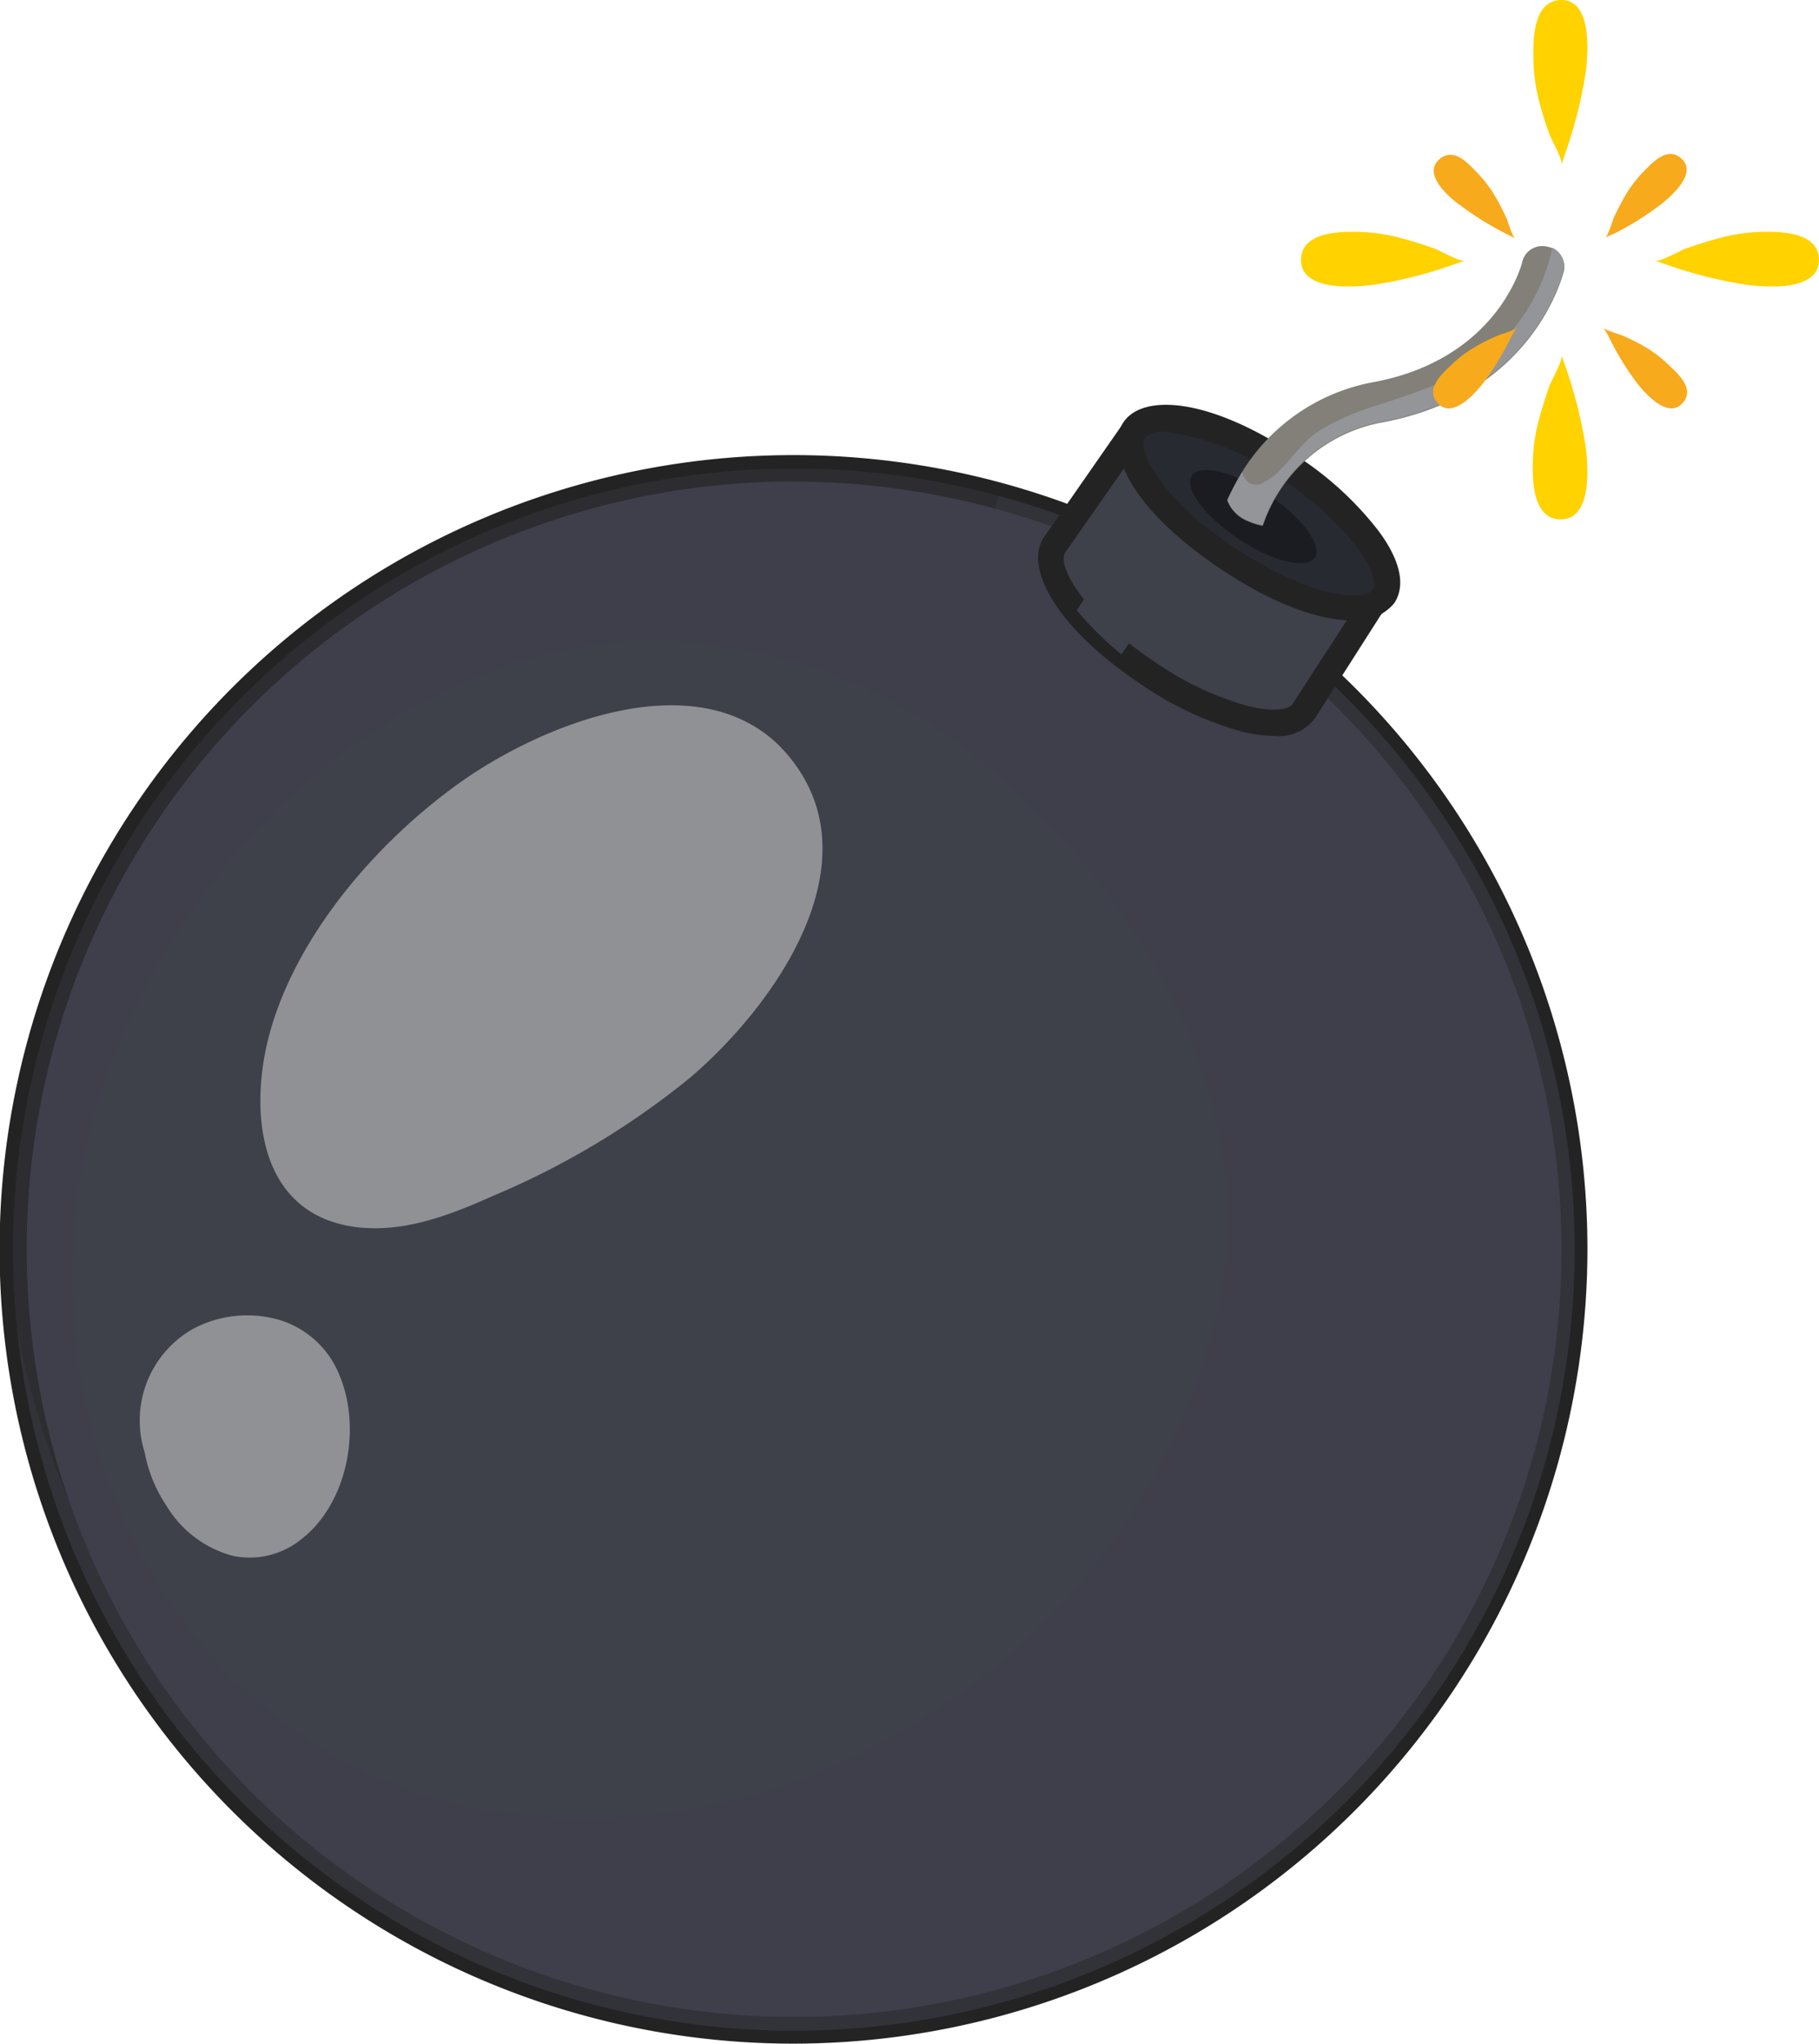 <svg xmlns="http://www.w3.org/2000/svg" viewBox="0 0 88.53 99.42"><defs><style>.cls-1{isolation:isolate;}.cls-2,.cls-4,.cls-5{fill:#3e404a;}.cls-3{fill:#232324;}.cls-10,.cls-4,.cls-7{mix-blend-mode:multiply;}.cls-4,.cls-7{opacity:0.34;}.cls-5{mix-blend-mode:screen;}.cls-6{fill:#282a32;}.cls-8{fill:#8f9194;}.cls-9{fill:#828078;}.cls-10{fill:#939598;}.cls-11{fill:#ffd200;}.cls-12{fill:#f7aa1c;}</style></defs><g class="cls-1"><g id="Capa_2" data-name="Capa 2"><g id="Layer_1" data-name="Layer 1"><circle class="cls-2" cx="38.63" cy="60.78" r="37.99"/><path class="cls-3" d="M38.63,99.42A38.64,38.64,0,1,1,77.26,60.78,38.68,38.68,0,0,1,38.63,99.42Zm0-76A37.35,37.35,0,1,0,76,60.78,37.4,37.4,0,0,0,38.63,23.43Z"/><path class="cls-4" d="M38.63,22.79a38,38,0,1,0,38,38A38,38,0,0,0,38.63,22.79ZM59,64.72A32,32,0,0,1,43.46,84.46,30.12,30.12,0,0,1,22.72,87.9C8.86,84.86,1.51,70.19,4,56.81,6.39,44,18,31.44,31.59,31.16a25.52,25.52,0,0,1,17,6.6c7,6.13,12.51,15.55,10.83,25.12C59.29,63.5,59.16,64.11,59,64.72Z"/><path class="cls-4" d="M48.6,24.12a12.48,12.48,0,0,0-.47,4.66A9.84,9.84,0,0,0,48.9,32a8.2,8.2,0,0,0,2.85,3.25A13.65,13.65,0,0,0,55.6,37a26.88,26.88,0,0,0,4.27.75,10.41,10.41,0,0,1,3.6.89,7.54,7.54,0,0,1,2.86,2.83c3.21,5,4,11.24,4,17.06,0,5.49-.55,11.1-2.76,16.17a29.44,29.44,0,0,1-9.26,11.62,40.39,40.39,0,0,1-14.37,6.72,44.11,44.11,0,0,1-9.29,1.33,34.73,34.73,0,0,1-9.09-.77,27,27,0,0,1-8.23-3.36A31.47,31.47,0,0,1,10.2,84a41.18,41.18,0,0,1-8.62-16.1c-.3-1.07-.54-2.15-.74-3.24A38,38,0,1,0,48.6,24.12Z"/><path class="cls-2" d="M57.41,22.54l-2.2-1.64L51.3,26.51c-.82,1.22,1.23,4,4.58,6.26s6.72,3,7.54,1.82l3.51-5.42Z"/><path class="cls-3" d="M62,35.8a6.68,6.68,0,0,1-1.52-.2,16.15,16.15,0,0,1-4.93-2.3c-4.33-2.88-5.67-5.78-4.75-7.15l3.91-5.62a.66.66,0,0,1,.43-.27.68.68,0,0,1,.48.12L57.79,22l9.51,6.62a.65.65,0,0,1,.17.88L64,34.94A2.21,2.21,0,0,1,62,35.8Zm-6.61-14-3.54,5.07c-.45.68,1,3.12,4.41,5.37a15,15,0,0,0,4.52,2.12c1.31.31,2,.13,2.14-.13l3.17-4.89-9-6.28h0Z"/><path class="cls-5" d="M54.58,31.83c.78-1.1,1.52-2.22,2.24-3.36.93-1.47,1.84-2.95,2.78-4.41l-2.07-1.45L57,23.3c-1.65,2-3.11,4.22-4.6,6.38A15.37,15.37,0,0,0,54.58,31.83Z"/><path class="cls-6" d="M67.33,29c-.82,1.23-4.19.41-7.54-1.82s-5.4-5-4.58-6.26,4.19-.42,7.54,1.81S68.15,27.75,67.33,29Z"/><path class="cls-3" d="M65.8,30.18c-1.53,0-3.74-.73-6.37-2.49-4.33-2.88-5.67-5.78-4.75-7.15s4.1-1.25,8.43,1.64a16,16,0,0,1,4,3.67c1.33,1.81,1.14,2.9.75,3.49A2.38,2.38,0,0,1,65.8,30.18ZM56.65,21a1.09,1.09,0,0,0-.91.3c-.46.69,1,3.13,4.4,5.38s6.2,2.68,6.66,2c.17-.25.08-.93-.71-2a14.9,14.9,0,0,0-3.69-3.35A11.91,11.91,0,0,0,56.65,21Z"/><path class="cls-7" d="M64,27.12c-.41.6-2.06.2-3.7-.89S57.61,23.76,58,23.15s2.06-.2,3.7.9S64.36,26.52,64,27.12Z"/><path class="cls-8" d="M37.87,36.22c-4.18-4-11.67-.91-15.61,1.94S14.58,45.35,13.2,50c-1.13,3.84-.75,9.09,4.16,9.7,2.28.28,4.54-.58,6.63-1.52a39.14,39.14,0,0,0,9.57-5.73c4-3.39,9-10.28,5-15.45A8,8,0,0,0,37.87,36.22Z"/><path class="cls-8" d="M16.56,67a4.59,4.59,0,0,0-2.9-2.77,5.61,5.61,0,0,0-4.27.42,5.12,5.12,0,0,0-2.35,6A6.92,6.92,0,0,0,8.1,73.25a5.4,5.4,0,0,0,3.19,2.43,4,4,0,0,0,3.34-.77C16.9,73.18,17.59,69.56,16.56,67Z"/><path class="cls-9" d="M75.3,12a1,1,0,0,0-1.22.77s-1.15,4.74-7.34,5.84a9.53,9.53,0,0,0-7,5.75h0a1.74,1.74,0,0,0,1,1,2.87,2.87,0,0,0,.72.22,7.57,7.57,0,0,1,5.66-5c7.51-1.33,8.92-7.15,9-7.4A1,1,0,0,0,75.3,12Z"/><path class="cls-10" d="M75.55,12.05a9.32,9.32,0,0,1-1.93,4,9.65,9.65,0,0,1-4.13,2.81c-.8.32-1.62.58-2.44.85a12.53,12.53,0,0,0-2.69,1.15,4.83,4.83,0,0,0-1.07.9c-.3.32-.57.67-.88,1a3.49,3.49,0,0,1-.91.71.68.68,0,0,1-.74,0,1,1,0,0,1-.3-.5,12.62,12.62,0,0,0-.73,1.35h0a1.74,1.74,0,0,0,1,1,2.87,2.87,0,0,0,.72.22,7.57,7.57,0,0,1,5.66-5c7.51-1.33,8.92-7.15,9-7.4A1,1,0,0,0,75.55,12.05Z"/><path class="cls-11" d="M76.25,7.26a22.13,22.13,0,0,0,.92-3.69C77.3,2.61,77.5,0,76,0c-1.34,0-1.39,1.81-1.37,2.76A8.68,8.68,0,0,0,74.93,5a16,16,0,0,0,.48,1.53c.1.27.67,1.27.59,1.5C76.08,7.75,76.17,7.51,76.25,7.26Z"/><path class="cls-11" d="M76.25,18a22.49,22.49,0,0,1,.92,3.7c.13,1,.33,3.55-1.2,3.57-1.34,0-1.39-1.81-1.37-2.76a8.61,8.61,0,0,1,.33-2.2c.13-.52.3-1,.48-1.54.1-.26.67-1.26.59-1.49Z"/><path class="cls-11" d="M81.27,12.93a21.52,21.52,0,0,0,3.7.92c1,.13,3.55.33,3.56-1.2,0-1.34-1.8-1.39-2.76-1.37a8.6,8.6,0,0,0-2.19.33c-.52.14-1,.3-1.54.48-.26.1-1.26.67-1.5.59Z"/><path class="cls-11" d="M70.58,12.93a21.19,21.19,0,0,1-3.69.92c-1,.13-3.56.33-3.57-1.2,0-1.34,1.81-1.39,2.76-1.37a8.68,8.68,0,0,1,2.2.33q.78.21,1.53.48c.27.1,1.27.67,1.5.59Z"/><path class="cls-12" d="M78.59,11.35A14.06,14.06,0,0,0,80.76,10c.52-.39,1.83-1.51,1.12-2.24s-1.5.2-1.95.65a6.43,6.43,0,0,0-.88,1.19c-.17.31-.34.63-.49.95-.08.17-.28.91-.43,1Z"/><path class="cls-12" d="M73.56,16.37a13.55,13.55,0,0,1-1.3,2.17c-.39.52-1.51,1.83-2.24,1.12s.19-1.5.65-1.94a5.73,5.73,0,0,1,1.19-.88c.31-.18.63-.34,1-.5.17-.08.91-.28,1-.42C73.72,16.07,73.64,16.22,73.56,16.37Z"/><path class="cls-12" d="M78.29,16.37a13.6,13.6,0,0,0,1.31,2.17c.39.52,1.51,1.83,2.24,1.12s-.2-1.5-.66-1.94A5.94,5.94,0,0,0,80,16.84c-.31-.18-.63-.34-1-.5-.17-.08-.91-.28-1-.42C78.14,16.07,78.21,16.22,78.29,16.37Z"/><path class="cls-12" d="M73.26,11.35A14.55,14.55,0,0,1,71.09,10C70.58,9.65,69.26,8.53,70,7.8s1.5.2,1.94.65a6,6,0,0,1,.88,1.19c.18.31.34.63.49.95.08.17.28.91.43,1Z"/></g></g></g></svg>
